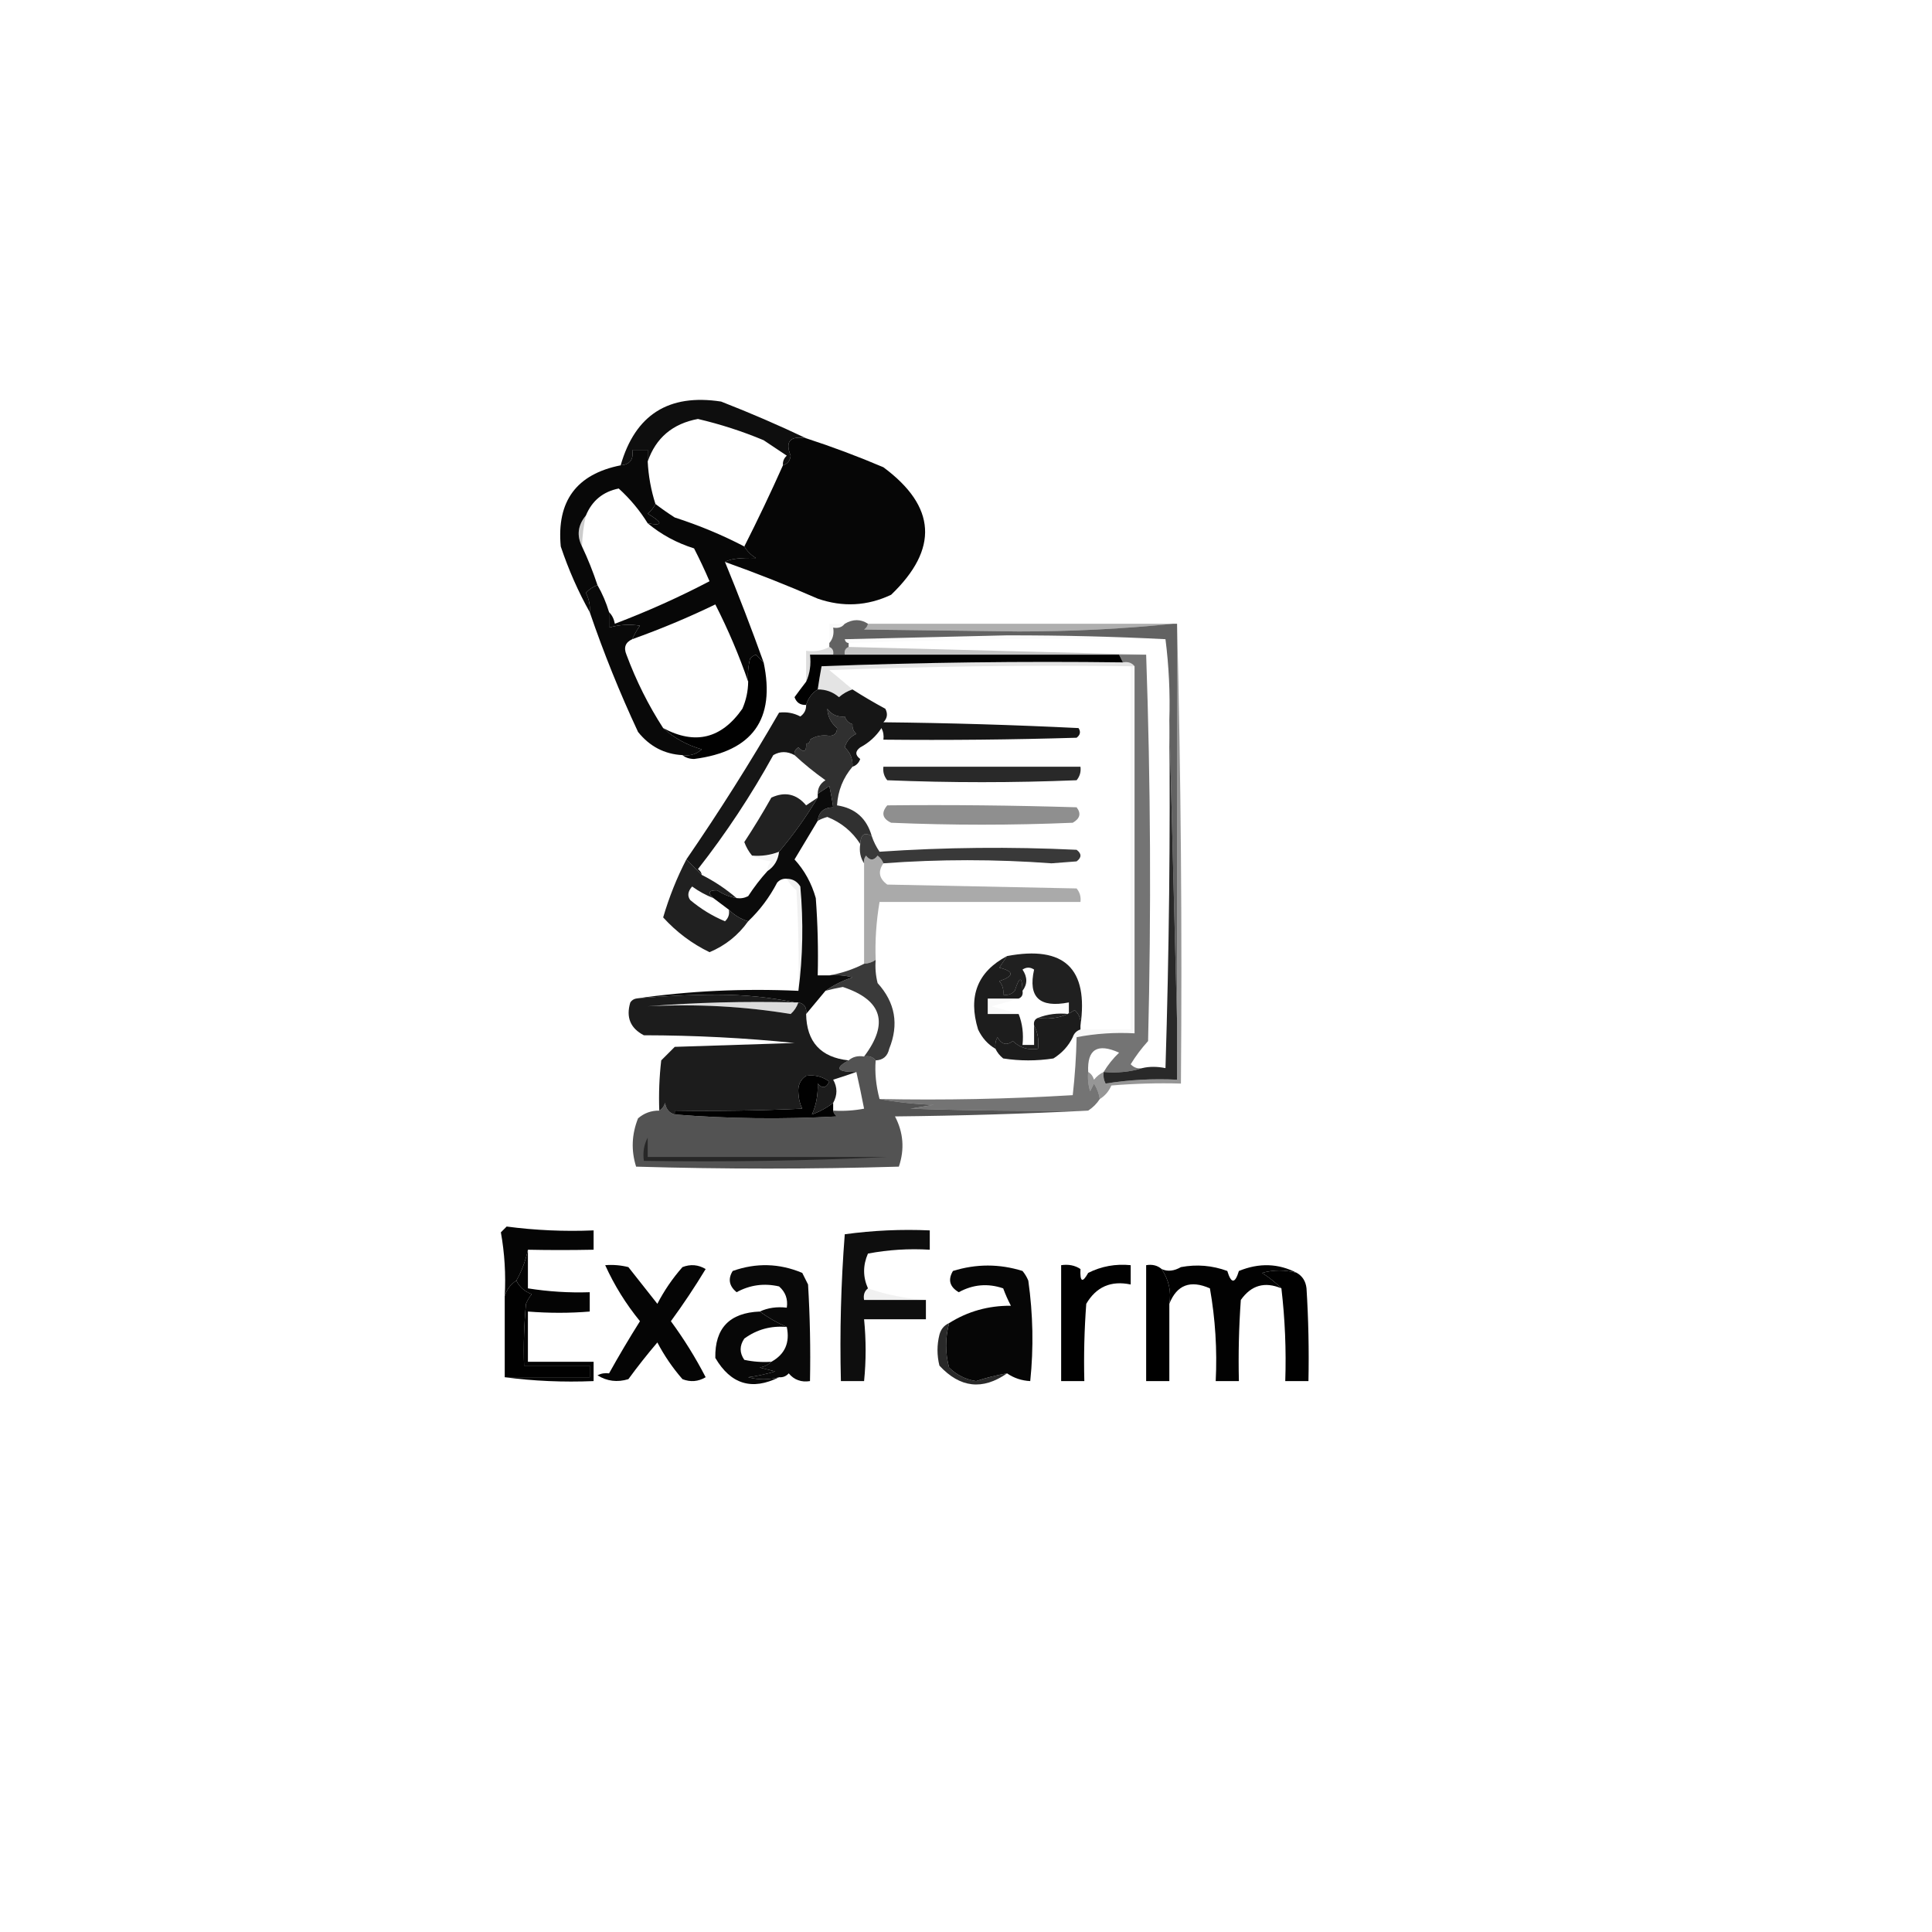 <?xml version="1.0" encoding="utf-8"?>
<svg xmlns="http://www.w3.org/2000/svg" viewBox="0 0 500 500" style="shape-rendering: geometricprecision;">
  <g transform="matrix(1, 0, 0, 1, -61.876, 17.926)">
    <path style="opacity: 0.945;" d="M 270.5,95.5 C 266.343,94.814 265.009,96.314 266.5,100C 266.361,101.301 265.695,102.134 264.5,102.5C 264.414,101.504 264.748,100.671 265.5,100C 263.5,98.667 261.5,97.333 259.5,96C 254.044,93.715 248.377,91.882 242.5,90.5C 235.961,91.716 231.627,95.383 229.5,101.5C 229.5,100.5 229.5,99.5 229.5,98.5C 228.167,98.5 226.833,98.5 225.5,98.5C 225.912,100.973 224.912,102.306 222.5,102.5C 226.259,89.4 234.926,83.9 248.5,86C 256.029,88.937 263.363,92.103 270.5,95.5 Z"/>
  </g>
  <g transform="matrix(1, 0, 0, 1, -61.876, 17.926)">
    <path style="opacity: 0.966;" d="M 229.5,101.5 C 229.691,105.262 230.358,108.929 231.5,112.5C 231.047,113.458 230.381,114.292 229.5,115C 233.516,117.396 233.516,118.229 229.5,117.5C 227.436,114.166 224.936,111.166 222,108.5C 217.922,109.323 215.089,111.656 213.5,115.5C 211.416,117.993 211.083,120.66 212.5,123.5C 214.009,126.678 215.342,130.011 216.5,133.5C 215.357,133.908 214.357,134.575 213.5,135.5C 214.309,137.071 214.643,138.738 214.5,140.5C 211.518,135.189 209.018,129.522 207,123.5C 205.9,111.778 211.066,104.778 222.5,102.5C 224.912,102.306 225.912,100.973 225.5,98.5C 226.833,98.5 228.167,98.5 229.5,98.5C 229.5,99.5 229.5,100.5 229.5,101.5 Z"/>
  </g>
  <g transform="matrix(1, 0, 0, 1, -61.876, 17.926)">
    <path style="opacity: 0.974;" d="M 270.5,95.5 C 277.247,97.695 283.914,100.195 290.5,103C 304.192,113.15 304.858,124.15 292.5,136C 286.325,138.917 279.992,139.25 273.5,137C 265.591,133.543 257.591,130.377 249.5,127.5C 250.792,126.713 253.459,126.38 257.5,126.5C 256.23,125.712 255.23,124.712 254.5,123.5C 257.978,116.643 261.311,109.643 264.5,102.5C 265.695,102.134 266.361,101.301 266.5,100C 265.009,96.314 266.343,94.814 270.5,95.5 Z M 270.5,101.5 C 278.762,103.715 286.262,107.381 293,112.5C 297.015,127.819 291.182,134.319 275.5,132C 270.364,130.404 265.531,128.237 261,125.5C 263.835,117.477 267.002,109.477 270.5,101.5 Z"/>
  </g>
  <g transform="matrix(1, 0, 0, 1, -61.876, 17.926)">
    <path style="opacity: 0.2;" d="M 213.5,115.5 C 212.908,118.127 212.575,120.794 212.5,123.5C 211.083,120.66 211.416,117.993 213.5,115.5 Z"/>
  </g>
  <g transform="matrix(1, 0, 0, 1, -61.876, 17.926)">
    <path style="opacity: 0.972;" d="M 231.5,112.5 C 233.054,113.693 234.721,114.86 236.5,116C 242.849,118.049 248.849,120.549 254.5,123.5C 255.23,124.712 256.23,125.712 257.5,126.5C 253.459,126.38 250.792,126.713 249.5,127.5C 253.028,136.084 256.362,144.751 259.5,153.5C 258.849,152.909 258.182,152.243 257.5,151.5C 256.914,151.709 256.414,152.043 256,152.5C 255.505,154.473 255.338,156.473 255.5,158.5C 253.186,151.757 250.352,145.091 247,138.5C 240.026,141.874 232.859,144.874 225.5,147.5C 226.028,146.279 226.695,145.113 227.5,144C 224.808,143.57 222.141,143.737 219.5,144.5C 219.5,143.167 219.5,141.833 219.5,140.5C 220.268,141.263 220.768,142.263 221,143.5C 229.428,140.307 237.594,136.64 245.5,132.5C 244.26,129.607 242.926,126.773 241.5,124C 236.99,122.582 232.99,120.415 229.5,117.5C 233.516,118.229 233.516,117.396 229.5,115C 230.381,114.292 231.047,113.458 231.5,112.5 Z"/>
  </g>
  <g transform="matrix(1, 0, 0, 1, -61.876, 17.926)">
    <path style="opacity: 0.964;" d="M 216.5,133.5 C 217.758,135.687 218.758,138.02 219.5,140.5C 219.5,141.833 219.5,143.167 219.5,144.5C 222.141,143.737 224.808,143.57 227.5,144C 226.695,145.113 226.028,146.279 225.5,147.5C 223.727,148.314 223.227,149.648 224,151.5C 226.521,158.276 229.687,164.609 233.5,170.5C 236.363,173.1 239.697,174.933 243.5,176C 242.095,177.269 240.429,177.769 238.5,177.5C 233.84,177.252 230.007,175.252 227,171.5C 222.279,161.392 218.113,151.058 214.5,140.5C 214.643,138.738 214.309,137.071 213.5,135.5C 214.357,134.575 215.357,133.908 216.5,133.5 Z"/>
  </g>
  <g transform="matrix(1, 0, 0, 1, -61.876, 17.926)">
    <path style="opacity: 0.02;" d="M 280.5,143.5 C 279.791,144.404 278.791,144.737 277.5,144.5C 277.768,146.099 277.434,147.432 276.5,148.5C 276.5,146.833 276.5,145.167 276.5,143.5C 277.833,143.5 279.167,143.5 280.5,143.5 Z"/>
  </g>
  <g transform="matrix(1, 0, 0, 1, -61.876, 17.926)">
    <path style="opacity: 0.615;" d="M 286.5,143.5 C 286.389,144.117 286.056,144.617 285.5,145C 298.833,145.167 312.167,145.333 325.5,145.5C 339.184,145.499 352.517,144.833 365.5,143.5C 365.833,143.5 366.167,143.5 366.5,143.5C 366.5,177.833 366.5,212.167 366.5,246.5C 365.833,220.5 365.167,194.5 364.5,168.5C 364.72,161.457 364.386,154.457 363.5,147.5C 350.574,146.825 336.907,146.491 322.5,146.5C 308.5,146.833 294.5,147.167 280.5,147.5C 280.624,148.107 280.957,148.44 281.5,148.5C 281.5,148.833 281.5,149.167 281.5,149.5C 280.662,149.842 280.328,150.508 280.5,151.5C 279.5,151.5 278.5,151.5 277.5,151.5C 277.672,150.508 277.338,149.842 276.5,149.5C 276.5,149.167 276.5,148.833 276.5,148.5C 277.434,147.432 277.768,146.099 277.5,144.5C 278.791,144.737 279.791,144.404 280.5,143.5C 282.611,142.258 284.611,142.258 286.5,143.5 Z"/>
  </g>
  <g transform="matrix(1, 0, 0, 1, -61.876, 17.926)">
    <path style="opacity: 0.313;" d="M 286.5,143.5 C 312.833,143.5 339.167,143.5 365.5,143.5C 352.517,144.833 339.184,145.499 325.5,145.5C 312.167,145.333 298.833,145.167 285.5,145C 286.056,144.617 286.389,144.117 286.5,143.5 Z"/>
  </g>
  <g transform="matrix(1, 0, 0, 1, -61.876, 17.926)">
    <path style="opacity: 0.016;" d="M 363.5,147.5 C 335.995,147.169 308.662,147.502 281.5,148.5C 280.957,148.44 280.624,148.107 280.5,147.5C 294.5,147.167 308.5,146.833 322.5,146.5C 336.907,146.491 350.574,146.825 363.5,147.5 Z"/>
  </g>
  <g transform="matrix(1, 0, 0, 1, -61.876, 17.926)">
    <path style="opacity: 0.231;" d="M 281.5,149.5 C 307.167,150.167 332.833,150.833 358.5,151.5C 356.167,151.5 353.833,151.5 351.5,151.5C 327.833,151.5 304.167,151.5 280.5,151.5C 280.328,150.508 280.662,149.842 281.5,149.5 Z"/>
  </g>
  <g transform="matrix(1, 0, 0, 1, -61.876, 17.926)">
    <path style="opacity: 0.994;" d="M 277.5,151.5 C 278.5,151.5 279.5,151.5 280.5,151.5C 304.167,151.5 327.833,151.5 351.5,151.5C 351.833,152.167 352.167,152.833 352.5,153.5C 326.328,153.169 300.328,153.502 274.5,154.5C 274.133,156.456 273.8,158.456 273.5,160.5C 272.026,161.436 271.026,162.77 270.5,164.5C 269.005,164.585 268.005,163.919 267.5,162.5C 268.521,161.099 269.521,159.765 270.5,158.5C 271.468,156.393 271.802,154.059 271.5,151.5C 273.5,151.5 275.5,151.5 277.5,151.5 Z"/>
  </g>
  <g transform="matrix(1, 0, 0, 1, -61.876, 17.926)">
    <path style="opacity: 0.133;" d="M 276.5,149.5 C 277.338,149.842 277.672,150.508 277.5,151.5C 275.5,151.5 273.5,151.5 271.5,151.5C 271.802,154.059 271.468,156.393 270.5,158.5C 270.5,155.833 270.5,153.167 270.5,150.5C 272.735,150.795 274.735,150.461 276.5,149.5 Z"/>
  </g>
  <g transform="matrix(1, 0, 0, 1, -61.876, 17.926)">
    <path style="opacity: 0.106;" d="M 352.5,153.5 C 353.791,153.263 354.791,153.596 355.5,154.5C 355.167,154.5 354.833,154.5 354.5,154.5C 328.491,154.167 302.491,154.5 276.5,155.5C 278.571,157.185 280.571,158.852 282.5,160.5C 281.244,160.904 280.077,161.571 279,162.5C 277.433,161.144 275.6,160.477 273.5,160.5C 273.8,158.456 274.133,156.456 274.5,154.5C 300.328,153.502 326.328,153.169 352.5,153.5 Z"/>
  </g>
  <g transform="matrix(1, 0, 0, 1, -61.876, 17.926)">
    <path style="opacity: 0.543;" d="M 351.5,151.5 C 353.833,151.5 356.167,151.5 358.5,151.5C 359.659,184.762 359.826,218.095 359,251.5C 357.308,253.359 355.808,255.359 354.5,257.5C 355.325,258.386 356.325,258.719 357.5,258.5C 354.375,259.479 351.042,259.813 347.5,259.5C 348.584,257.681 349.918,256.015 351.5,254.5C 345.872,251.967 343.206,253.633 343.5,259.5C 343.34,261.199 343.506,262.866 344,264.5C 344.333,263.833 344.667,263.167 345,262.5C 345.791,263.745 346.291,265.078 346.5,266.5C 345.728,267.694 344.728,268.694 343.5,269.5C 328.163,269.667 312.83,269.5 297.5,269C 299.5,268.667 301.5,268.333 303.5,268C 298.649,267.826 293.982,267.326 289.5,266.5C 306.18,266.833 322.847,266.499 339.5,265.5C 340.068,260.461 340.401,255.461 340.5,250.5C 345.405,249.555 350.405,249.221 355.5,249.5C 355.5,217.833 355.5,186.167 355.5,154.5C 354.791,153.596 353.791,153.263 352.5,153.5C 352.167,152.833 351.833,152.167 351.5,151.5 Z"/>
  </g>
  <g transform="matrix(1, 0, 0, 1, -61.876, 17.926)">
    <path style="opacity: 0.031;" d="M 354.5,154.5 C 354.833,154.5 355.167,154.5 355.5,154.5C 355.5,186.167 355.5,217.833 355.5,249.5C 350.405,249.221 345.405,249.555 340.5,250.5C 340.167,250.5 339.833,250.5 339.5,250.5C 339.833,249.5 340.5,248.833 341.5,248.5C 345.833,248.5 350.167,248.5 354.5,248.5C 354.5,217.167 354.5,185.833 354.5,154.5 Z"/>
  </g>
  <g transform="matrix(1, 0, 0, 1, -61.876, 17.926)">
    <path style="opacity: 0.993;" d="M 259.5,153.5 C 262.622,168.225 256.622,176.559 241.5,178.5C 240.274,178.48 239.274,178.147 238.5,177.5C 240.429,177.769 242.095,177.269 243.5,176C 239.697,174.933 236.363,173.1 233.5,170.5C 241.75,174.921 248.583,173.254 254,165.5C 254.977,163.26 255.477,160.927 255.5,158.5C 255.338,156.473 255.505,154.473 256,152.5C 256.414,152.043 256.914,151.709 257.5,151.5C 258.182,152.243 258.849,152.909 259.5,153.5 Z"/>
  </g>
  <g transform="matrix(1, 0, 0, 1, -61.876, 17.926)">
    <path style="opacity: 0.412;" d="M 366.5,143.5 C 367.499,182.996 367.832,222.663 367.5,262.5C 361.491,262.334 355.491,262.501 349.5,263C 348.837,264.518 347.837,265.685 346.5,266.5C 346.291,265.078 345.791,263.745 345,262.5C 344.667,263.167 344.333,263.833 344,264.5C 343.506,262.866 343.34,261.199 343.5,259.5C 344.222,259.918 344.722,260.584 345,261.5C 345.708,260.619 346.542,259.953 347.5,259.5C 347.351,260.552 347.517,261.552 348,262.5C 354.076,261.524 360.242,261.19 366.5,261.5C 366.5,256.5 366.5,251.5 366.5,246.5C 366.5,212.167 366.5,177.833 366.5,143.5 Z"/>
  </g>
  <g transform="matrix(1, 0, 0, 1, -61.876, 17.926)">
    <path style="opacity: 0.914;" d="M 273.5,160.5 C 275.6,160.477 277.433,161.144 279,162.5C 280.077,161.571 281.244,160.904 282.5,160.5C 285.242,162.255 288.076,163.922 291,165.5C 291.684,166.784 291.517,167.951 290.5,169C 307.407,169.174 324.241,169.674 341,170.5C 341.617,171.449 341.451,172.282 340.5,173C 323.837,173.5 307.17,173.667 290.5,173.5C 290.649,172.448 290.483,171.448 290,170.5C 288.598,172.633 286.765,174.3 284.5,175.5C 283.167,176.5 283.167,177.5 284.5,178.5C 284.145,179.522 283.478,180.189 282.5,180.5C 282.617,178.516 281.95,176.85 280.5,175.5C 280.968,173.866 281.968,172.7 283.5,172C 282.748,171.329 282.414,170.496 282.5,169.5C 281.5,169.167 280.833,168.5 280.5,167.5C 278.61,167.703 277.11,167.037 276,165.5C 276.058,167.435 276.891,169.102 278.5,170.5C 276.629,170.141 275.129,169.141 274,167.5C 273.626,168.416 273.126,169.25 272.5,170C 274.066,170.608 275.4,171.442 276.5,172.5C 274.585,172.216 272.919,172.549 271.5,173.5C 269.856,172.634 268.189,172.134 266.5,172C 267.471,173.481 268.804,174.315 270.5,174.5C 270.611,176.648 269.944,176.981 268.5,175.5C 267.702,175.957 267.369,176.624 267.5,177.5C 265.609,176.464 263.776,176.464 262,177.5C 256.277,187.882 249.777,197.715 242.5,207C 243.056,207.383 243.389,207.883 243.5,208.5C 242.167,207.167 240.833,205.833 239.5,204.5C 248.031,192.089 256.031,179.422 263.5,166.5C 265.467,166.261 267.301,166.594 269,167.5C 270.039,166.756 270.539,165.756 270.5,164.5C 271.026,162.77 272.026,161.436 273.5,160.5 Z M 271.5,173.5 C 271.5,174.167 271.167,174.5 270.5,174.5C 268.804,174.315 267.471,173.481 266.5,172C 268.189,172.134 269.856,172.634 271.5,173.5 Z M 282.5,169.5 C 283.216,166.988 284.216,166.988 285.5,169.5C 284.767,170.087 283.767,170.087 282.5,169.5 Z M 278.5,170.5 C 278.5,171.833 277.833,172.5 276.5,172.5C 275.4,171.442 274.066,170.608 272.5,170C 273.126,169.25 273.626,168.416 274,167.5C 275.129,169.141 276.629,170.141 278.5,170.5 Z M 276.5,163.5 C 278.404,163.738 279.738,164.738 280.5,166.5C 278.596,166.262 277.262,165.262 276.5,163.5 Z"/>
  </g>
  <g transform="matrix(1, 0, 0, 1, -61.876, 17.926)">
    <path style="opacity: 0.811;" d="M 280.5,167.5 C 280.833,168.5 281.5,169.167 282.5,169.5C 282.414,170.496 282.748,171.329 283.5,172C 281.968,172.7 280.968,173.866 280.5,175.5C 281.95,176.85 282.617,178.516 282.5,180.5C 280.065,183.374 278.731,186.707 278.5,190.5C 283.198,191.208 286.198,193.875 287.5,198.5C 285.632,197.326 284.632,197.993 284.5,200.5C 282.453,197.293 279.619,194.959 276,193.5C 275.098,193.743 274.265,194.077 273.5,194.5C 273.756,192.224 275.09,191.057 277.5,191C 277.253,189.187 276.92,187.353 276.5,185.5C 275.482,186.193 274.482,186.859 273.5,187.5C 273.511,185.983 274.177,184.816 275.5,184C 272.645,181.969 269.978,179.803 267.5,177.5C 267.369,176.624 267.702,175.957 268.5,175.5C 269.944,176.981 270.611,176.648 270.5,174.5C 271.167,174.5 271.5,174.167 271.5,173.5C 272.919,172.549 274.585,172.216 276.5,172.5C 277.833,172.5 278.5,171.833 278.5,170.5C 276.891,169.102 276.058,167.435 276,165.5C 277.11,167.037 278.61,167.703 280.5,167.5 Z"/>
  </g>
  <g transform="matrix(1, 0, 0, 1, -61.876, 17.926)">
    <path style="opacity: 0.838;" d="M 290.5,180.5 C 307.5,180.5 324.5,180.5 341.5,180.5C 341.67,181.822 341.337,182.989 340.5,184C 324.167,184.667 307.833,184.667 291.5,184C 290.663,182.989 290.33,181.822 290.5,180.5 Z"/>
  </g>
  <g transform="matrix(1, 0, 0, 1, -61.876, 17.926)">
    <path style="opacity: 0.87;" d="M 273.5,188.5 C 270.547,193.45 267.214,198.117 263.5,202.5C 261.283,203.369 258.95,203.702 256.5,203.5C 255.645,202.469 254.978,201.303 254.5,200C 256.952,196.266 259.286,192.433 261.5,188.5C 265.013,186.869 268.013,187.536 270.5,190.5C 271.518,189.807 272.518,189.141 273.5,188.5 Z M 263.5,194.5 C 263.262,196.404 262.262,197.738 260.5,198.5C 260.738,196.596 261.738,195.262 263.5,194.5 Z"/>
  </g>
  <g transform="matrix(1, 0, 0, 1, -61.876, 17.926)">
    <path style="opacity: 0.438;" d="M 291.5,190.5 C 307.837,190.333 324.17,190.5 340.5,191C 341.727,192.587 341.394,193.921 339.5,195C 323.833,195.667 308.167,195.667 292.5,195C 290.218,193.916 289.884,192.416 291.5,190.5 Z"/>
  </g>
  <g transform="matrix(1, 0, 0, 1, -61.876, 17.926)">
    <path style="opacity: 0.776;" d="M 287.5,198.5 C 287.971,199.901 288.638,201.234 289.5,202.5C 306.456,201.348 323.456,201.181 340.5,202C 341.833,203 341.833,204 340.5,205C 338.333,205.167 336.167,205.333 334,205.5C 319.504,204.424 305.004,204.424 290.5,205.5C 290.217,204.711 289.717,204.044 289,203.5C 288,204.833 287,204.833 286,203.5C 285.536,204.094 285.369,204.761 285.5,205.5C 284.549,204.081 284.216,202.415 284.5,200.5C 284.632,197.993 285.632,197.326 287.5,198.5 Z"/>
  </g>
  <g transform="matrix(1, 0, 0, 1, -61.876, 17.926)">
    <path style="opacity: 0.039;" d="M 263.5,202.5 C 263.25,204.674 262.25,206.341 260.5,207.5C 260.414,206.504 260.748,205.671 261.5,205C 259.618,204.802 257.952,204.302 256.5,203.5C 258.95,203.702 261.283,203.369 263.5,202.5 Z"/>
  </g>
  <g transform="matrix(1, 0, 0, 1, -61.876, 17.926)">
    <path style="opacity: 0.335;" d="M 290.5,205.5 C 289.032,207.611 289.365,209.444 291.5,211C 307.833,211.333 324.167,211.667 340.5,212C 341.337,213.011 341.67,214.178 341.5,215.5C 324.167,215.5 306.833,215.5 289.5,215.5C 288.646,220.567 288.312,225.567 288.5,230.5C 287.609,231.11 286.609,231.443 285.5,231.5C 285.5,222.833 285.5,214.167 285.5,205.5C 285.369,204.761 285.536,204.094 286,203.5C 287,204.833 288,204.833 289,203.5C 289.717,204.044 290.217,204.711 290.5,205.5 Z"/>
  </g>
  <g transform="matrix(1, 0, 0, 1, -61.876, 17.926)">
    <path style="opacity: 0.875;" d="M 239.5,204.5 C 240.833,205.833 242.167,207.167 243.5,208.5C 246.754,210.137 249.754,212.137 252.5,214.5C 250.723,214.214 249.056,213.547 247.5,212.5C 245.279,212.439 244.946,213.105 246.5,214.5C 244.574,213.758 242.741,212.758 241,211.5C 239.887,212.76 239.72,213.927 240.5,215C 243.226,217.296 246.226,219.129 249.5,220.5C 250.386,219.675 250.719,218.675 250.5,217.5C 251.922,218.925 253.589,219.925 255.5,220.5C 252.925,224.12 249.591,226.787 245.5,228.5C 240.956,226.298 236.956,223.298 233.5,219.5C 235.059,214.202 237.059,209.202 239.5,204.5 Z"/>
  </g>
  <g transform="matrix(1, 0, 0, 1, -61.876, 17.926)">
    <path style="opacity: 0.955;" d="M 273.5,194.5 C 271.496,197.843 269.496,201.177 267.5,204.5C 270.076,207.31 271.91,210.644 273,214.5C 273.5,221.158 273.666,227.825 273.5,234.5C 274.5,234.5 275.5,234.5 276.5,234.5C 278.527,234.338 280.527,234.505 282.5,235C 279.916,235.86 277.583,237.027 275.5,238.5C 273.833,240.5 272.167,242.5 270.5,244.5C 270.715,242.821 270.048,241.821 268.5,241.5C 268.167,241.5 267.833,241.5 267.5,241.5C 261.202,240.17 254.535,239.503 247.5,239.5C 240.423,239.517 233.423,239.851 226.5,240.5C 240.127,238.518 254.127,237.851 268.5,238.5C 269.657,229.676 269.824,220.676 269,211.5C 268.184,210.177 267.017,209.511 265.5,209.5C 264.504,209.414 263.671,209.748 263,210.5C 261.021,214.3 258.521,217.634 255.5,220.5C 253.589,219.925 251.922,218.925 250.5,217.5C 249.128,216.488 247.795,215.488 246.5,214.5C 244.946,213.105 245.279,212.439 247.5,212.5C 249.056,213.547 250.723,214.214 252.5,214.5C 253.552,214.649 254.552,214.483 255.5,214C 257.03,211.648 258.697,209.481 260.5,207.5C 262.25,206.341 263.25,204.674 263.5,202.5C 267.214,198.117 270.547,193.45 273.5,188.5C 273.5,188.167 273.5,187.833 273.5,187.5C 274.482,186.859 275.482,186.193 276.5,185.5C 276.92,187.353 277.253,189.187 277.5,191C 275.09,191.057 273.756,192.224 273.5,194.5 Z"/>
  </g>
  <g transform="matrix(1, 0, 0, 1, -61.876, 17.926)">
    <path style="opacity: 0.055;" d="M 265.5,209.5 C 267.017,209.511 268.184,210.177 269,211.5C 269.824,220.676 269.657,229.676 268.5,238.5C 268.666,229.827 268.5,221.16 268,212.5C 266.955,211.627 266.122,210.627 265.5,209.5 Z"/>
  </g>
  <g transform="matrix(1, 0, 0, 1, -61.876, 17.926)">
    <path style="opacity: 0.872;" d="M 341.5,247.5 C 341.688,245.897 341.188,244.563 340,243.5C 337.196,245.344 334.03,246.011 330.5,245.5C 332.948,244.527 335.615,244.194 338.5,244.5C 338.5,243.5 338.5,242.5 338.5,241.5C 330.894,242.993 327.894,240.16 329.5,233C 328.5,232.333 327.5,232.333 326.5,233C 327.807,234.943 327.807,236.777 326.5,238.5C 326.388,234.661 325.721,234.661 324.5,238.5C 323.675,239.386 322.675,239.719 321.5,239.5C 321.67,238.178 321.337,237.011 320.5,236C 324.375,234.653 324.375,233.486 320.5,232.5C 321.193,231.482 321.859,230.482 322.5,229.5C 337.292,226.713 343.626,232.713 341.5,247.5 Z M 333.5,234.5 C 337.06,236.283 337.06,237.283 333.5,237.5C 333.5,236.5 333.5,235.5 333.5,234.5 Z"/>
  </g>
  <g transform="matrix(1, 0, 0, 1, -61.876, 17.926)">
    <path style="opacity: 0.773;" d="M 288.5,230.5 C 288.338,232.527 288.505,234.527 289,236.5C 293.56,241.527 294.56,247.193 292,253.5C 291.578,255.426 290.411,256.426 288.5,256.5C 287.791,255.596 286.791,255.263 285.5,255.5C 292.009,246.867 290.176,240.867 280,237.5C 278.467,237.773 276.967,238.106 275.5,238.5C 277.583,237.027 279.916,235.86 282.5,235C 280.527,234.505 278.527,234.338 276.5,234.5C 279.634,233.965 282.634,232.965 285.5,231.5C 286.609,231.443 287.609,231.11 288.5,230.5 Z"/>
  </g>
  <g transform="matrix(1, 0, 0, 1, -61.876, 17.926)">
    <path style="opacity: 0.885;" d="M 322.5,229.5 C 321.859,230.482 321.193,231.482 320.5,232.5C 324.375,233.486 324.375,234.653 320.5,236C 321.337,237.011 321.67,238.178 321.5,239.5C 322.675,239.719 323.675,239.386 324.5,238.5C 325.721,234.661 326.388,234.661 326.5,238.5C 326.672,239.492 326.338,240.158 325.5,240.5C 322.833,240.5 320.167,240.5 317.5,240.5C 317.5,241.833 317.5,243.167 317.5,244.5C 320.167,244.5 322.833,244.5 325.5,244.5C 326.473,246.948 326.806,249.615 326.5,252.5C 327.5,252.5 328.5,252.5 329.5,252.5C 329.5,250.833 329.5,249.167 329.5,247.5C 330.461,249.265 330.795,251.265 330.5,253.5C 327.956,253.896 325.789,253.229 324,251.5C 322.413,252.727 321.079,252.394 320,250.5C 319.517,251.448 319.351,252.448 319.5,253.5C 317.547,252.374 316.047,250.708 315,248.5C 312.36,239.879 314.86,233.546 322.5,229.5 Z"/>
  </g>
  <g transform="matrix(1, 0, 0, 1, -61.876, 17.926)">
    <path style="opacity: 0.89;" d="M 267.5,241.5 C 254.656,241.171 241.989,241.505 229.5,242.5C 228.209,243.542 228.209,244.708 229.5,246C 235.667,246.167 241.833,246.333 248,246.5C 254.538,246.496 260.705,245.83 266.5,244.5C 267.401,243.71 268.068,242.71 268.5,241.5C 270.048,241.821 270.715,242.821 270.5,244.5C 270.629,251.733 274.296,255.733 281.5,256.5C 277.769,258.528 278.435,259.528 283.5,259.5C 281.631,260.165 279.631,260.831 277.5,261.5C 278.623,263.482 278.623,265.482 277.5,267.5C 275.852,268.777 274.018,269.777 272,270.5C 273.094,268.123 273.594,265.456 273.5,262.5C 274.675,263.855 275.675,263.688 276.5,262C 274.75,260.681 272.75,260.181 270.5,260.5C 273.625,259.9 273.958,258.733 271.5,257C 260.152,256.168 248.819,256.334 237.5,257.5C 235.209,261.731 234.876,265.731 236.5,269.5C 236.5,269.833 236.5,270.167 236.5,270.5C 235.069,270.119 234.236,269.119 234,267.5C 233.722,268.416 233.222,269.082 232.5,269.5C 232.334,265.154 232.501,260.821 233,256.5C 234.167,255.333 235.333,254.167 236.5,253C 246.833,252.667 257.167,252.333 267.5,252C 254.655,250.685 241.655,250.019 228.5,250C 225.009,248.179 223.843,245.346 225,241.5C 225.383,240.944 225.883,240.611 226.5,240.5C 233.423,239.851 240.423,239.517 247.5,239.5C 254.535,239.503 261.202,240.17 267.5,241.5 Z M 229.5,242.5 C 242.212,241.854 254.545,242.52 266.5,244.5C 260.705,245.83 254.538,246.496 248,246.5C 241.833,246.333 235.667,246.167 229.5,246C 228.209,244.708 228.209,243.542 229.5,242.5 Z M 270.5,260.5 C 268.974,261.492 268.307,262.992 268.5,265C 268.559,266.436 268.892,267.769 269.5,269C 258.505,269.5 247.505,269.667 236.5,269.5C 234.876,265.731 235.209,261.731 237.5,257.5C 248.819,256.334 260.152,256.168 271.5,257C 273.958,258.733 273.625,259.9 270.5,260.5 Z"/>
  </g>
  <g transform="matrix(1, 0, 0, 1, -61.876, 17.926)">
    <path style="opacity: 0.137;" d="M 229.5,242.5 C 241.989,241.505 254.656,241.171 267.5,241.5C 267.833,241.5 268.167,241.5 268.5,241.5C 268.068,242.71 267.401,243.71 266.5,244.5C 254.545,242.52 242.212,241.854 229.5,242.5 Z"/>
  </g>
  <g transform="matrix(1, 0, 0, 1, -61.876, 17.926)">
    <path style="opacity: 0.027;" d="M 325.5,240.5 C 323.302,241.165 320.969,241.832 318.5,242.5C 320.969,243.168 323.302,243.835 325.5,244.5C 322.833,244.5 320.167,244.5 317.5,244.5C 317.5,243.167 317.5,241.833 317.5,240.5C 320.167,240.5 322.833,240.5 325.5,240.5 Z"/>
  </g>
  <g transform="matrix(1, 0, 0, 1, -61.876, 17.926)">
    <path style="opacity: 0.889;" d="M 341.5,247.5 C 341.5,247.833 341.5,248.167 341.5,248.5C 340.5,248.833 339.833,249.5 339.5,250.5C 338.432,252.74 336.766,254.574 334.5,256C 330.167,256.667 325.833,256.667 321.5,256C 320.619,255.292 319.953,254.458 319.5,253.5C 319.351,252.448 319.517,251.448 320,250.5C 321.079,252.394 322.413,252.727 324,251.5C 325.789,253.229 327.956,253.896 330.5,253.5C 330.795,251.265 330.461,249.265 329.5,247.5C 329.328,246.508 329.662,245.842 330.5,245.5C 334.03,246.011 337.196,245.344 340,243.5C 341.188,244.563 341.688,245.897 341.5,247.5 Z M 333.5,248.5 C 334.552,248.351 335.552,248.517 336.5,249C 335.333,249.5 334.5,250.333 334,251.5C 333.517,250.552 333.351,249.552 333.5,248.5 Z"/>
  </g>
  <g transform="matrix(1, 0, 0, 1, -61.876, 17.926)">
    <path style="opacity: 0.836;" d="M 364.5,168.5 C 365.167,194.5 365.833,220.5 366.5,246.5C 366.5,251.5 366.5,256.5 366.5,261.5C 360.242,261.19 354.076,261.524 348,262.5C 347.517,261.552 347.351,260.552 347.5,259.5C 351.042,259.813 354.375,259.479 357.5,258.5C 359.297,258.065 361.297,258.065 363.5,258.5C 364.435,228.515 364.768,198.515 364.5,168.5 Z"/>
  </g>
  <g transform="matrix(1, 0, 0, 1, -61.876, 17.926)">
    <path style="opacity: 0.996;" d="M 270.5,260.5 C 272.75,260.181 274.75,260.681 276.5,262C 275.675,263.688 274.675,263.855 273.5,262.5C 273.594,265.456 273.094,268.123 272,270.5C 274.018,269.777 275.852,268.777 277.5,267.5C 277.5,268.167 277.5,268.833 277.5,269.5C 277.611,270.117 277.944,270.617 278.5,271C 264.468,271.781 250.468,271.614 236.5,270.5C 236.5,270.167 236.5,269.833 236.5,269.5C 247.505,269.667 258.505,269.5 269.5,269C 268.892,267.769 268.559,266.436 268.5,265C 268.307,262.992 268.974,261.492 270.5,260.5 Z"/>
  </g>
  <g transform="matrix(1, 0, 0, 1, -61.876, 17.926)">
    <path style="opacity: 0.674;" d="M 285.5,255.5 C 286.791,255.263 287.791,255.596 288.5,256.5C 288.247,259.677 288.581,263.01 289.5,266.5C 293.982,267.326 298.649,267.826 303.5,268C 301.5,268.333 299.5,268.667 297.5,269C 312.83,269.5 328.163,269.667 343.5,269.5C 327.005,270.332 310.338,270.832 293.5,271C 295.685,275.187 296.019,279.52 294.5,284C 271.833,284.667 249.167,284.667 226.5,284C 225.183,279.825 225.349,275.658 227,271.5C 228.584,270.139 230.418,269.472 232.5,269.5C 233.222,269.082 233.722,268.416 234,267.5C 234.236,269.119 235.069,270.119 236.5,270.5C 250.468,271.614 264.468,271.781 278.5,271C 277.944,270.617 277.611,270.117 277.5,269.5C 280.187,269.664 282.854,269.497 285.5,269C 284.868,265.73 284.201,262.563 283.5,259.5C 278.435,259.528 277.769,258.528 281.5,256.5C 282.568,255.566 283.901,255.232 285.5,255.5 Z M 291.5,281.5 C 270.833,281.5 250.167,281.5 229.5,281.5C 229.5,279.833 229.5,278.167 229.5,276.5C 229.804,275.85 230.137,275.183 230.5,274.5C 250.489,273.5 270.489,273.167 290.5,273.5C 290.279,276.279 290.612,278.946 291.5,281.5 Z"/>
  </g>
  <g transform="matrix(1, 0, 0, 1, -61.876, 17.926)">
    <path style="opacity: 0.525;" d="M 229.5,276.5 C 229.5,278.167 229.5,279.833 229.5,281.5C 250.167,281.5 270.833,281.5 291.5,281.5C 270.673,282.497 249.673,282.831 228.5,282.5C 228.205,280.265 228.539,278.265 229.5,276.5 Z"/>
  </g>
  <g transform="matrix(1, 0, 0, 1, -61.876, 17.926)">
    <path style="opacity: 0.977;" d="M 198.5,305.5 C 197.918,308.313 196.918,310.98 195.5,313.5C 194.022,314.448 193.022,315.781 192.5,317.5C 192.807,311.907 192.473,306.407 191.5,301C 192,300.5 192.5,300 193,299.5C 200.413,300.481 207.913,300.814 215.5,300.5C 215.5,302.167 215.5,303.833 215.5,305.5C 209.623,305.617 203.956,305.617 198.5,305.5 Z"/>
  </g>
  <g transform="matrix(1, 0, 0, 1, -61.876, 17.926)">
    <path style="opacity: 0.945;" d="M 286.5,315.5 C 285.596,316.209 285.263,317.209 285.5,318.5C 290.833,318.5 296.167,318.5 301.5,318.5C 301.5,320.167 301.5,321.833 301.5,323.5C 296.167,323.5 290.833,323.5 285.5,323.5C 286.032,328.896 286.032,334.229 285.5,339.5C 283.5,339.5 281.5,339.5 279.5,339.5C 279.186,326.783 279.519,314.117 280.5,301.5C 287.803,300.503 295.137,300.169 302.5,300.5C 302.5,302.167 302.5,303.833 302.5,305.5C 297.125,305.172 291.792,305.505 286.5,306.5C 285.175,309.531 285.175,312.531 286.5,315.5 Z"/>
  </g>
  <g transform="matrix(1, 0, 0, 1, -61.876, 17.926)">
    <path style="opacity: 0.977;" d="M 218.5,309.5 C 220.527,309.338 222.527,309.505 224.5,310C 227,313.167 229.5,316.333 232,319.5C 233.776,316.059 235.943,312.892 238.5,310C 240.579,309.192 242.579,309.359 244.5,310.5C 241.696,315.136 238.696,319.636 235.5,324C 238.889,328.615 241.889,333.448 244.5,338.5C 242.579,339.641 240.579,339.808 238.5,339C 235.963,336.094 233.796,332.927 232,329.5C 229.38,332.576 226.88,335.742 224.5,339C 221.621,339.874 218.955,339.54 216.5,338C 217.448,337.517 218.448,337.351 219.5,337.5C 222.023,332.961 224.689,328.461 227.5,324C 223.852,319.53 220.852,314.696 218.5,309.5 Z"/>
  </g>
  <g transform="matrix(1, 0, 0, 1, -61.876, 17.926)">
    <path style="opacity: 0.989;" d="M 397.5,311.5 C 394.446,310.679 391.446,310.679 388.5,311.5C 390.363,312.689 392.03,314.022 393.5,315.5C 389.185,313.685 385.685,314.685 383,318.5C 382.5,325.492 382.334,332.492 382.5,339.5C 380.5,339.5 378.5,339.5 376.5,339.5C 376.901,331.415 376.401,323.415 375,315.5C 369.934,313.266 366.434,314.599 364.5,319.5C 365.053,316.349 364.386,313.349 362.5,310.5C 364.034,311.203 365.701,311.036 367.5,310C 371.594,309.233 375.594,309.566 379.5,311C 380.5,314.333 381.5,314.333 382.5,311C 387.738,308.856 392.738,309.023 397.5,311.5 Z"/>
  </g>
  <g transform="matrix(1, 0, 0, 1, -61.876, 17.926)">
    <path style="opacity: 0.975;" d="M 322.5,337.5 C 319.797,337.955 317.13,338.622 314.5,339.5C 311.787,339.08 309.454,337.913 307.5,336C 306.483,332.227 306.483,328.394 307.5,324.5C 312.315,321.46 317.648,319.96 323.5,320C 322.74,318.559 322.074,317.059 321.5,315.5C 317.528,314.142 313.695,314.475 310,316.5C 307.644,315.107 307.144,313.274 308.5,311C 314.525,309.128 320.525,309.128 326.5,311C 327.126,311.75 327.626,312.584 328,313.5C 329.231,322.222 329.398,330.889 328.5,339.5C 326.282,339.386 324.282,338.72 322.5,337.5 Z M 316.5,325.5 C 318.833,325.5 321.167,325.5 323.5,325.5C 323.232,333.312 319.232,336.312 311.5,334.5C 311.338,332.473 311.505,330.473 312,328.5C 313.652,327.601 315.152,326.601 316.5,325.5 Z"/>
  </g>
  <g transform="matrix(1, 0, 0, 1, -61.876, 17.926)">
    <path style="opacity: 0.997;" d="M 362.5,310.5 C 364.386,313.349 365.053,316.349 364.5,319.5C 364.5,326.167 364.5,332.833 364.5,339.5C 362.5,339.5 360.5,339.5 358.5,339.5C 358.5,329.5 358.5,319.5 358.5,309.5C 360.099,309.232 361.432,309.566 362.5,310.5 Z"/>
  </g>
  <g transform="matrix(1, 0, 0, 1, -61.876, 17.926)">
    <path style="opacity: 0.996;" d="M 397.5,311.5 C 398.966,312.347 399.8,313.68 400,315.5C 400.5,323.493 400.666,331.493 400.5,339.5C 398.5,339.5 396.5,339.5 394.5,339.5C 394.77,331.445 394.437,323.445 393.5,315.5C 392.03,314.022 390.363,312.689 388.5,311.5C 391.446,310.679 394.446,310.679 397.5,311.5 Z"/>
  </g>
  <g transform="matrix(1, 0, 0, 1, -61.876, 17.926)">
    <path style="opacity: 0.962;" d="M 263.5,338.5 C 260.756,339.205 258.089,339.205 255.5,338.5C 257.539,338.253 259.872,337.753 262.5,337C 261.167,336.667 259.833,336.333 258.5,336C 259.737,335.768 260.737,335.268 261.5,334.5C 265.008,332.575 266.341,329.575 265.5,325.5C 263.032,324.432 260.699,323.098 258.5,321.5C 260.607,320.532 262.941,320.198 265.5,320.5C 265.822,318.278 265.155,316.444 263.5,315C 259.628,314.109 255.962,314.609 252.5,316.5C 250.561,314.878 250.228,313.044 251.5,311C 257.591,308.844 263.591,309.011 269.5,311.5C 270,312.5 270.5,313.5 271,314.5C 271.5,322.827 271.666,331.16 271.5,339.5C 269.234,339.859 267.401,339.192 266,337.5C 265.329,338.252 264.496,338.586 263.5,338.5 Z"/>
  </g>
  <g transform="matrix(1, 0, 0, 1, -61.876, 17.926)">
    <path style="opacity: 0.983;" d="M 198.5,305.5 C 198.5,308.833 198.5,312.167 198.5,315.5C 203.787,316.342 209.12,316.676 214.5,316.5C 214.5,318.167 214.5,319.833 214.5,321.5C 209.319,321.931 203.986,321.931 198.5,321.5C 198.5,325.833 198.5,330.167 198.5,334.5C 204.167,334.5 209.833,334.5 215.5,334.5C 215.5,336.167 215.5,337.833 215.5,339.5C 207.648,339.825 199.982,339.492 192.5,338.5C 199.833,338.5 207.167,338.5 214.5,338.5C 214.5,337.5 214.5,336.5 214.5,335.5C 208.833,335.5 203.167,335.5 197.5,335.5C 197.334,330.156 197.501,324.823 198,319.5C 198.374,318.584 198.874,317.75 199.5,317C 197.676,316.34 196.343,315.173 195.5,313.5C 196.918,310.98 197.918,308.313 198.5,305.5 Z"/>
  </g>
  <g transform="matrix(1, 0, 0, 1, -61.876, 17.926)">
    <path style="opacity: 0.055;" d="M 286.5,315.5 C 291.251,317.141 296.251,318.141 301.5,318.5C 296.167,318.5 290.833,318.5 285.5,318.5C 285.263,317.209 285.596,316.209 286.5,315.5 Z"/>
  </g>
  <g transform="matrix(1, 0, 0, 1, -61.876, 17.926)">
    <path style="opacity: 0.994;" d="M 341.5,310.5 C 341.345,313.853 342.012,314.186 343.5,311.5C 346.92,309.778 350.586,309.111 354.5,309.5C 354.5,311.167 354.5,312.833 354.5,314.5C 349.411,313.428 345.578,315.095 343,319.5C 342.5,326.158 342.334,332.825 342.5,339.5C 340.5,339.5 338.5,339.5 336.5,339.5C 336.5,329.5 336.5,319.5 336.5,309.5C 338.415,309.216 340.081,309.549 341.5,310.5 Z"/>
  </g>
  <g transform="matrix(1, 0, 0, 1, -61.876, 17.926)">
    <path style="opacity: 0.016;" d="M 341.5,310.5 C 342.167,310.833 342.833,311.167 343.5,311.5C 342.012,314.186 341.345,313.853 341.5,310.5 Z"/>
  </g>
  <g transform="matrix(1, 0, 0, 1, -61.876, 17.926)">
    <path style="opacity: 0.969;" d="M 258.5,321.5 C 260.699,323.098 263.032,324.432 265.5,325.5C 261.424,325.121 257.757,326.121 254.5,328.5C 253.24,330.353 253.24,332.186 254.5,334C 256.81,334.497 259.143,334.663 261.5,334.5C 260.737,335.268 259.737,335.768 258.5,336C 259.833,336.333 261.167,336.667 262.5,337C 259.872,337.753 257.539,338.253 255.5,338.5C 258.089,339.205 260.756,339.205 263.5,338.5C 256.502,342.002 251.002,340.336 247,333.5C 246.849,325.815 250.683,321.815 258.5,321.5 Z"/>
  </g>
  <g transform="matrix(1, 0, 0, 1, -61.876, 17.926)">
    <path style="opacity: 0.837;" d="M 307.5,324.5 C 306.483,328.394 306.483,332.227 307.5,336C 309.454,337.913 311.787,339.08 314.5,339.5C 317.13,338.622 319.797,337.955 322.5,337.5C 316.159,341.918 310.325,341.252 305,335.5C 304.333,332.833 304.333,330.167 305,327.5C 305.377,326.058 306.21,325.058 307.5,324.5 Z"/>
  </g>
  <g transform="matrix(1, 0, 0, 1, -61.876, 17.926)">
    <path style="opacity: 0.995;" d="M 195.5,313.5 C 196.343,315.173 197.676,316.34 199.5,317C 198.874,317.75 198.374,318.584 198,319.5C 197.501,324.823 197.334,330.156 197.5,335.5C 203.167,335.5 208.833,335.5 214.5,335.5C 214.5,336.5 214.5,337.5 214.5,338.5C 207.167,338.5 199.833,338.5 192.5,338.5C 192.5,331.5 192.5,324.5 192.5,317.5C 193.022,315.781 194.022,314.448 195.5,313.5 Z"/>
  </g>
</svg>